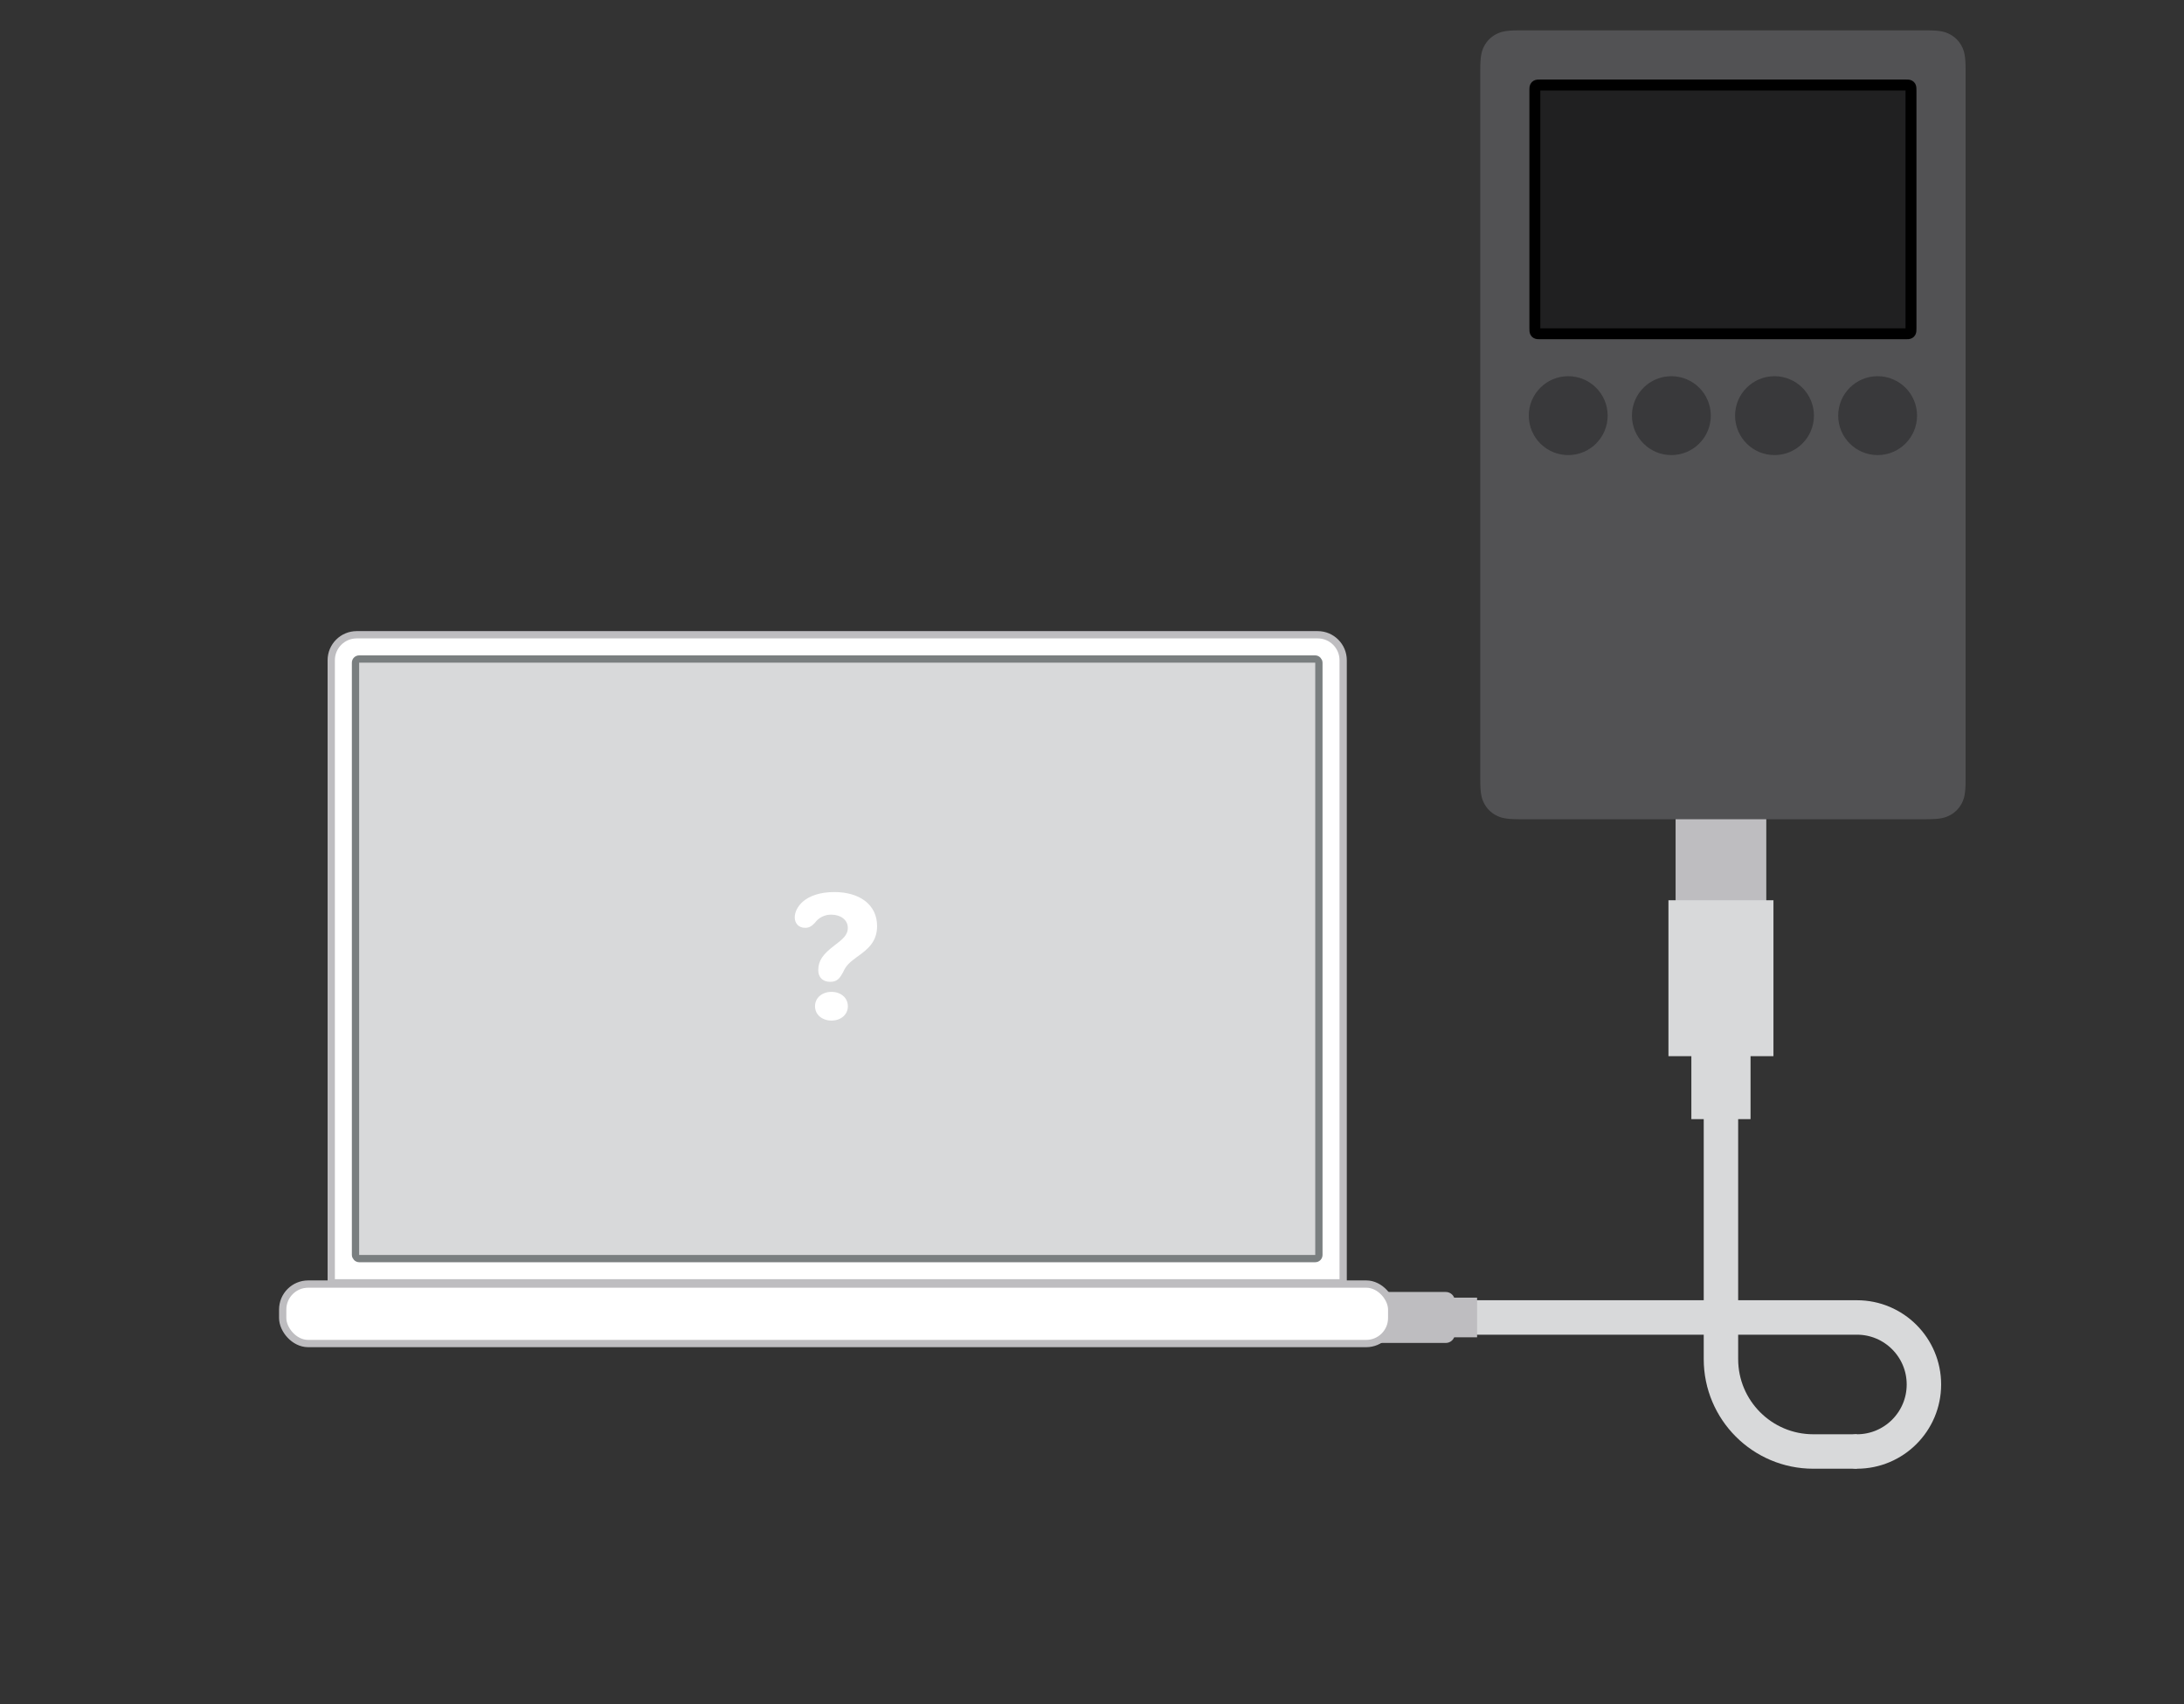 <svg width="300" height="234" viewBox="0 0 300 234" fill="none" xmlns="http://www.w3.org/2000/svg">
<rect x="0" y="0" width="300" height="234" fill="#333333" stroke="none"/>
<path d="M189.29 177.419H198.597C199.283 177.419 199.841 177.976 199.841 178.663V183.176C199.841 183.862 199.283 184.419 198.597 184.419H189.29V177.419V177.419Z" fill="#BEBDC0"/>
<path d="M255.072 199.325C260.154 199.325 264.274 195.204 264.274 190.122C264.274 185.039 260.154 180.919 255.072 180.919H202.9" stroke="#D8D9DA" stroke-width="4.731" stroke-linecap="round"/>
<path d="M255.072 199.325H249.08C242.074 199.325 236.394 193.644 236.394 186.638V138.033" stroke="#D8D9DA" stroke-width="4.731"/>
<path d="M230.165 112.317H242.622V135.652H230.165V112.317Z" fill="#BEBDC0"/>
<path d="M232.33 129.907H240.459V153.684H232.33V129.907Z" fill="#D8D9DA"/>
<path d="M229.182 123.626H243.606V145.038H229.182V123.626Z" fill="#D8D9DA"/>
<path d="M216.002 41.995C215.557 41.995 215.127 41.837 214.788 41.55L211.33 38.625C210.982 38.294 210.774 37.842 210.749 37.363C210.723 36.884 210.882 36.413 211.192 36.046C211.502 35.68 211.941 35.446 212.418 35.393C212.895 35.339 213.374 35.47 213.758 35.758L217.217 38.683C217.511 38.932 217.722 39.266 217.82 39.638C217.919 40.011 217.901 40.405 217.768 40.767C217.636 41.129 217.395 41.441 217.079 41.662C216.763 41.883 216.387 42.002 216.002 42.002V41.995V41.995Z" fill="#D8D9DA"/>
<path d="M198.706 178.198H202.897V183.643H198.706V178.198Z" fill="#BEBDC0"/>
<path d="M49 87.167H181C182.933 87.167 184.5 88.734 184.5 90.667V176.167H45.5V90.667C45.5 88.734 47.067 87.167 49 87.167Z" fill="white" stroke="#BEBDC0"/>
<rect x="48.833" y="90.5" width="132.333" height="82.333" rx="0.5" fill="#D8D9DA" stroke="#7A7F80"/>
<rect x="38.833" y="176.333" width="152.333" height="8.167" rx="3.5" fill="white" stroke="#BEBDC0"/>
<path fill-rule="evenodd" clip-rule="evenodd" d="M114.215 136.207C115.457 136.207 116.464 136.983 116.464 138.179C116.464 139.374 115.457 140.15 114.214 140.15C112.973 140.15 111.953 139.375 111.953 138.179C111.953 136.983 112.978 136.207 114.215 136.207ZM114.609 122.5C118.059 122.5 120.48 124.217 120.48 127.173C120.48 129.323 119.203 130.369 117.701 131.421C116.683 132.173 116.198 132.611 115.813 133.502C115.391 134.252 115.068 134.829 114.038 134.829C112.946 134.829 112.399 134.139 112.399 133.237C112.399 131.897 113.058 131.032 114.597 129.854C115.69 129.014 116.458 128.452 116.458 127.412C116.458 126.271 115.403 125.607 114.224 125.607C113.778 125.591 113.335 125.686 112.935 125.882C112.534 126.079 112.189 126.372 111.928 126.734C111.505 127.173 111.17 127.412 110.6 127.412C109.656 127.412 109.167 126.747 109.167 125.978C109.167 125.209 109.602 124.412 110.285 123.812C111.208 123.012 112.673 122.5 114.609 122.5V122.5Z" fill="white"/>
<g clip-path="url(#clip0)">
<path fill-rule="evenodd" clip-rule="evenodd" d="M208.675 4.167H264.658C266.516 4.167 267.189 4.36 267.868 4.723C268.547 5.086 269.08 5.619 269.443 6.298C269.807 6.977 270 7.651 270 9.508V107.159C270 109.016 269.807 109.689 269.443 110.368C269.08 111.047 268.547 111.58 267.868 111.943C267.189 112.307 266.516 112.5 264.658 112.5H208.675C206.817 112.5 206.144 112.307 205.465 111.943C204.786 111.58 204.253 111.047 203.89 110.368C203.527 109.689 203.333 109.016 203.333 107.159V9.508C203.333 7.651 203.527 6.977 203.89 6.298C204.253 5.619 204.786 5.086 205.465 4.723C206.144 4.36 206.817 4.167 208.675 4.167Z" fill="#525254"/>
<path d="M215.415 62.494C218.407 62.494 220.832 60.069 220.832 57.077C220.832 54.086 218.407 51.661 215.415 51.661C212.423 51.661 209.998 54.086 209.998 57.077C209.998 60.069 212.423 62.494 215.415 62.494Z" fill="#39393B"/>
<path d="M229.583 62.494C232.575 62.494 235 60.069 235 57.077C235 54.086 232.575 51.661 229.583 51.661C226.592 51.661 224.167 54.086 224.167 57.077C224.167 60.069 226.592 62.494 229.583 62.494Z" fill="#39393B"/>
<path d="M243.751 62.494C246.743 62.494 249.168 60.069 249.168 57.077C249.168 54.086 246.743 51.661 243.751 51.661C240.76 51.661 238.335 54.086 238.335 57.077C238.335 60.069 240.76 62.494 243.751 62.494Z" fill="#39393B"/>
<path d="M257.916 62.494C260.907 62.494 263.332 60.069 263.332 57.077C263.332 54.086 260.907 51.661 257.916 51.661C254.924 51.661 252.499 54.086 252.499 57.077C252.499 60.069 254.924 62.494 257.916 62.494Z" fill="#39393B"/>
<path fill-rule="evenodd" clip-rule="evenodd" d="M261.792 11.67C262.068 11.671 262.188 11.678 262.3 11.738C262.356 11.768 262.401 11.813 262.431 11.869C262.495 11.989 262.499 12.118 262.499 12.439V45.067C262.499 45.389 262.495 45.517 262.431 45.637C262.401 45.694 262.356 45.738 262.3 45.768C262.179 45.833 262.051 45.837 261.73 45.837H211.602C211.28 45.837 211.152 45.833 211.032 45.768C210.975 45.738 210.931 45.694 210.901 45.637C210.837 45.517 210.833 45.389 210.833 45.067L210.833 12.377C210.833 12.101 210.841 11.982 210.901 11.869C210.931 11.813 210.975 11.768 211.032 11.738C211.152 11.674 211.28 11.67 211.602 11.67L261.792 11.67Z" fill="#202021" stroke="black" stroke-width="1.5"/>
</g>
<defs>
<clipPath id="clip0">
<rect width="66.667" height="108.333" fill="white" transform="translate(203.333 4.167)"/>
</clipPath>
</defs>
</svg>
